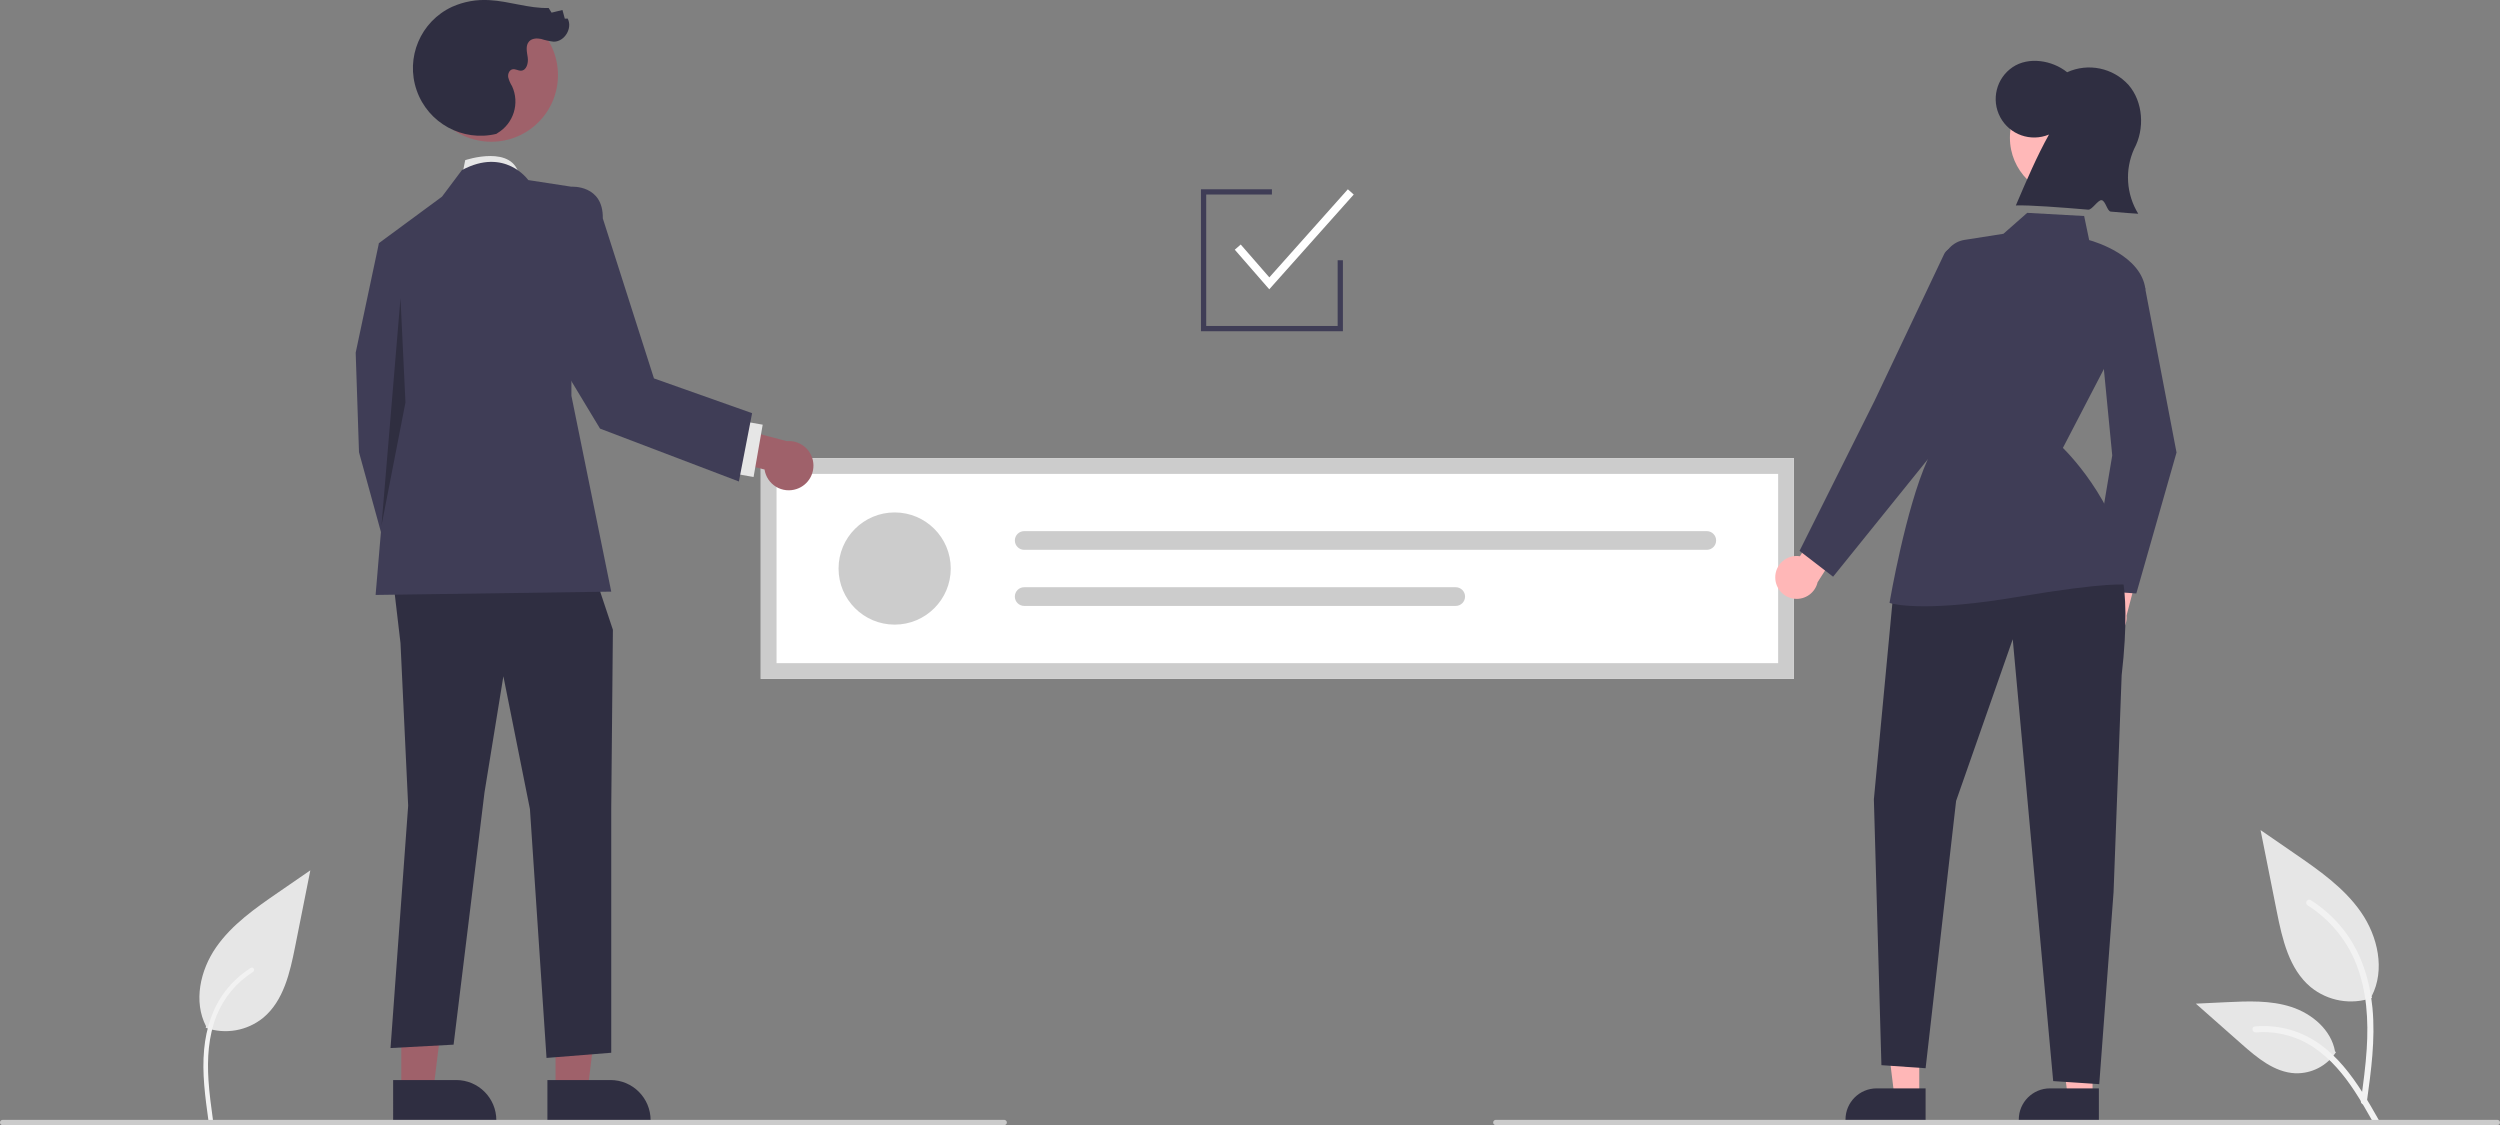 <?xml version="1.0" encoding="utf-8"?>
<svg width="951px" height="428px" viewBox="0 0 951 428" version="1.1" xmlns:xlink="http://www.w3.org/1999/xlink" xmlns="http://www.w3.org/2000/svg">
  <rect x="0" y="0" width="951" height="428" fill="#808080" stroke="none"/>
  <defs>
    <path d="M0 0L951 0L951 428L0 428L0 0Z" id="path_1" />
    <clipPath id="mask_1">
      <use xlink:href="#path_1" />
    </clipPath>
  </defs>
  <g id="login">
    <path d="M0 0L951 0L951 428L0 428L0 0Z" id="Background" fill="none" fill-rule="evenodd" stroke="none" />
    <g clip-path="url(#mask_1)">
      <path d="M2.398 59.902C9.886 62.534 18.206 61.069 24.345 56.036C32.032 49.584 34.445 38.955 36.403 29.112L42.203 0L30.06 8.362C21.327 14.375 12.398 20.581 6.351 29.291C0.304 38.001 -2.335 49.891 2.523 59.315" transform="translate(75.85 331.067)" id="b606c935-a134-40cd-80b0-a21a1aa0225b-164" fill="#E6E6E6" fill-rule="evenodd" stroke="none" />
      <path d="M1.915 58.161C0.686 49.208 -0.578 40.141 0.284 31.092C1.05 23.056 3.501 15.207 8.493 8.771C11.142 5.362 14.366 2.44 18.02 0.138C18.973 -0.462 19.849 1.047 18.901 1.645C12.579 5.64 7.69 11.54 4.938 18.492C1.898 26.224 1.41 34.653 1.938 42.866C2.255 47.833 2.926 52.766 3.603 57.696C3.716 58.159 3.448 58.63 2.993 58.77C2.528 58.896 2.049 58.624 1.919 58.16L1.915 58.161Z" transform="translate(77.371 368.053)" id="a422fa29-1efa-4f1e-8f54-a5852f8559f8-165" fill="#F2F2F2" fill-rule="evenodd" stroke="none" />
      <path d="M42.409 63.817C34.43 66.622 25.567 65.061 19.026 59.698C10.837 52.824 8.268 41.502 6.18 31.017L0 0L12.938 8.908C22.242 15.315 31.756 21.927 38.198 31.206C44.64 40.485 47.45 53.153 42.276 63.194" transform="translate(859.915 315.76)" id="e1d169dc-da63-490d-893d-3e04e06c6dbd-166" fill="#E6E6E6" fill-rule="evenodd" stroke="none" />
      <path d="M23.052 77.075C24.681 65.212 26.356 53.194 25.211 41.204C24.196 30.554 20.947 20.155 14.333 11.624C10.822 7.106 6.549 3.234 1.708 0.184C0.446 -0.613 -0.716 1.387 0.541 2.181C8.918 7.475 15.398 15.293 19.045 24.506C23.074 34.753 23.721 45.922 23.027 56.807C22.607 63.389 21.716 69.928 20.821 76.459C20.674 77.072 21.027 77.694 21.629 77.882C22.244 78.048 22.878 77.687 23.051 77.074L23.052 77.075Z" transform="translate(877.274 342.213)" id="b7dc7a19-2955-4780-ad93-c52a96f67a65-167" fill="#F2F2F2" fill-rule="evenodd" stroke="none" />
      <path d="M53.301 19.297C49.879 24.499 43.992 27.539 37.769 27.316C29.905 26.943 23.351 21.456 17.452 16.246L0 0.837L11.55 0.284C19.856 -0.114 28.377 -0.487 36.288 2.078C44.2 4.642 51.496 10.804 52.942 18.993" transform="translate(835.304 380.954)" id="ba9a9309-6361-43cb-a10e-efdc2c0b21e6-168" fill="#E6E6E6" fill-rule="evenodd" stroke="none" />
      <path d="M48.08 35.799C40.24 21.927 31.148 6.511 14.899 1.583C10.382 0.218 5.645 -0.271 0.944 0.142C-0.538 0.27 -0.168 2.554 1.311 2.427C9.191 1.773 17.056 3.853 23.582 8.319C29.862 12.594 34.752 18.537 38.89 24.838C41.425 28.699 43.696 32.723 45.967 36.741C46.692 38.026 48.814 37.098 48.08 35.799L48.08 35.799Z" transform="translate(856.849 390.309)" id="abb4e2ed-9276-4565-9a98-ba1ebe7a1fe1-169" fill="#F2F2F2" fill-rule="evenodd" stroke="none" />
      <path d="M393 84L0 84L0 0L393 0L393 84Z" transform="translate(289.402 174.268)" id="Shape" fill="#FFFFFF" fill-rule="evenodd" stroke="none" />
      <path d="M0 21.338C0 9.554 9.554 0 21.338 0C33.123 0 42.677 9.554 42.677 21.338C42.677 33.123 33.123 42.677 21.338 42.677C9.554 42.677 0 33.123 0 21.338Z" transform="translate(318.987 194.929)" id="Circle" fill="#CCCCCC" fill-rule="evenodd" stroke="none" />
      <path d="M3.556 0C1.592 3.05176e-05 0 1.592 0 3.556C-3.05176e-05 5.521 1.592 7.113 3.556 7.113L263.216 7.113C265.177 7.109 266.765 5.518 266.764 3.556C266.764 1.595 265.177 0.004 263.216 3.05176e-05L3.556 0Z" transform="translate(386.051 202.042)" id="Shape" fill="#CCCCCC" fill-rule="evenodd" stroke="none" />
      <path d="M3.564 1.52588e-05C1.6 -0.004 0.004 1.585 0 3.549C-0.004 5.513 1.585 7.109 3.549 7.113L167.708 7.113C169.672 7.113 171.265 5.521 171.265 3.556C171.265 1.592 169.672 1.52588e-05 167.708 1.52588e-05L3.564 1.52588e-05Z" transform="translate(386.044 223.38)" id="Shape" fill="#CCCCCC" fill-rule="evenodd" stroke="none" />
      <path d="M393 84L0 84L0 0L393 0L393 84ZM6 78L387 78L387 6L6 6L6 78Z" transform="translate(289.402 174.268)" id="Shape" fill="#CCCCCC" fill-rule="evenodd" stroke="none" />
      <path d="M0.431 28.632C-0.341 26.358 -0.067 23.859 1.18 21.807C2.428 19.755 4.52 18.361 6.894 18L11.342 0L22.94 0.035L16.301 25.367C16.651 29.485 13.865 33.215 9.816 34.048C5.768 34.881 1.736 32.554 0.431 28.632L0.431 28.632Z" transform="translate(792.642 208.771)" id="Shape" fill="#FFB7B7" fill-rule="evenodd" stroke="none" />
      <path d="M17.763 116.312L0 115.081L8.603 63.813L3.128 7.362L21.084 0L33.059 62.69L33.026 62.804L17.763 116.312Z" transform="translate(794.892 109.442)" id="Shape" fill="#3F3D56" fill-rule="evenodd" stroke="none" />
      <path d="M0.001 23.936C-0.041 21.535 0.983 19.239 2.797 17.666C4.611 16.092 7.029 15.403 9.4 15.784L19.129 0L30.163 3.573L16.11 25.67C15.187 29.699 11.395 32.401 7.286 31.958C3.176 31.516 0.046 28.07 0.001 23.936L0.001 23.936Z" transform="translate(675.307 195.809)" id="Shape" fill="#FFB7B7" fill-rule="evenodd" stroke="none" />
      <path d="M13.944 36.447L4.495 36.447L0 0L13.946 0.001L13.944 36.447L13.944 36.447Z" transform="translate(716.142 380.657)" id="Polygon" fill="#FFB7B7" fill-rule="evenodd" stroke="none" />
      <path d="M30.468 12.245L0 12.244L0 11.859C0 5.31 5.309 0.001 11.858 0L11.86 0L30.468 0.001L30.468 12.245Z" transform="translate(702.028 414.018)" id="Shape" fill="#2F2E41" fill-rule="evenodd" stroke="none" />
      <path d="M13.944 36.447L4.495 36.447L0 0L13.946 0.001L13.944 36.447L13.944 36.447Z" transform="translate(782.062 380.657)" id="Polygon" fill="#FFB7B7" fill-rule="evenodd" stroke="none" />
      <path d="M30.468 12.245L0 12.244L0 11.859C0 5.31 5.309 0.001 11.858 0L11.86 0L30.468 0.001L30.468 12.245Z" transform="translate(767.948 414.018)" id="Shape" fill="#2F2E41" fill-rule="evenodd" stroke="none" />
      <path d="M0 22.448C0 10.05 10.05 0 22.448 0C34.846 0 44.897 10.05 44.897 22.448C44.897 34.846 34.846 44.897 22.448 44.897C10.05 44.897 0 34.846 0 22.448Z" transform="translate(764.572 29.957)" id="Circle" fill="#FFB8B8" fill-rule="evenodd" stroke="none" />
      <path d="M20.28 28.032C13.33 30.939 5.309 28.094 1.744 21.458C-1.821 14.821 0.235 6.563 6.496 2.373C12.471 -1.626 21.394 -0.302 27.186 4.335C35.199 0.69 44.651 2.651 50.552 9.184C56.143 15.652 56.755 25.92 52.68 33.46C49.061 41.442 49.641 50.7 54.228 58.168C52.474 58.096 48.615 57.771 43.787 57.355C42.389 57.234 41.785 53.13 40.253 52.998C38.902 52.882 36.635 56.738 35.219 56.619C24.732 55.733 12.992 54.832 7.672 55.008C11.681 45.623 15.69 36.238 20.28 28.032L20.28 28.032Z" transform="translate(759.158 23.142)" id="Shape" fill="#2F2E41" fill-rule="evenodd" stroke="none" />
      <path d="M91.415 0C91.415 0 98.711 7.522 94.256 46.362L91.178 128.836L85.733 201.863L68.213 200.698L52.825 32.617L31.28 94.123L19.68 195.805L2.871 194.64L0 93.523L7.369 15.377L91.415 0Z" transform="translate(712.821 210.55)" id="Shape" fill="#2F2E41" fill-rule="evenodd" stroke="none" />
      <path d="M13.253 149.661C4.29 149.661 0.68 148.584 0.416 148.501L0 148.37L0.073 147.94C0.133 147.587 6.155 112.476 14.418 94.042L20.228 19.287C20.571 14.713 24.023 10.98 28.555 10.281L28.633 10.775L28.555 10.281L43.335 7.961L52.376 0L74.035 1.198L75.945 10.359C78.535 11.084 95.629 16.322 97.321 28.867L97.342 29.024L97.269 29.165L65.952 89.409C68.599 92.021 89.513 113.504 90.932 140.97L90.966 141.63L90.322 141.483C90.261 141.471 83.569 140.199 48.375 146.148C32.098 148.899 20.785 149.661 13.253 149.661L13.253 149.661Z" transform="translate(718.774 80.97)" id="Shape" fill="#3F3D56" fill-rule="evenodd" stroke="none" />
      <path d="M12.765 125.117L0 115.287L28.49 58.286L54.988 2.42C55.746 0.821 57.419 -0.138 59.181 0.016C60.944 0.17 62.425 1.403 62.895 3.109L69.454 26.903L48.944 80.266L12.765 125.117Z" transform="translate(684.546 94.265)" id="Shape" fill="#3F3D56" fill-rule="evenodd" stroke="none" />
      <path d="M382 2L1 2C0.643 2 0.313 1.809 0.134 1.5C-0.045 1.191 -0.045 0.809 0.134 0.5C0.313 0.191 0.643 0 1 0L382 0C382.357 0 382.687 0.191 382.866 0.5C383.045 0.809 383.045 1.191 382.866 1.5C382.687 1.809 382.357 2 382 2L382 2Z" transform="translate(568 426)" id="Shape" fill="#CBCBCB" fill-rule="evenodd" stroke="none" />
      <path d="M54 54L0 54L0 0L27 0L27 2L2 2L2 52L52 52L52 27L54 27L54 54L54 54Z" transform="translate(456.842 72)" id="Polygon" fill="#3F3D56" fill-rule="evenodd" stroke="none" />
      <path d="M13.118 38.046L0 22.983L2.262 21.013L13.144 33.508L43.011 0L45.25 1.996L13.118 38.046L13.118 38.046Z" transform="translate(469.711 72.002)" id="Polygon" fill="#FFFFFF" fill-rule="evenodd" stroke="none" />
      <path d="M0 7.891L1.263 1.578C1.263 1.578 19.832 -4.734 21.91 7.891L0 7.891Z" transform="translate(175.702 59.349)" id="Shape" fill="#E6E6E6" fill-rule="evenodd" stroke="none" />
      <path d="M0.002 46.958L12.176 46.958L17.968 0L0 0L0.002 46.958L0.002 46.958Z" transform="translate(211.34 367.864)" id="Polygon" fill="#9F616A" fill-rule="evenodd" stroke="none" />
      <path d="M0 0.001L23.976 0L23.977 0C32.415 0 39.255 6.841 39.256 15.279L39.256 15.775L0.001 15.777L0 0.001Z" transform="translate(208.236 410.846)" id="Shape" fill="#2F2E41" fill-rule="evenodd" stroke="none" />
      <path d="M0.002 46.958L12.176 46.958L17.968 0L0 0L0.002 46.958L0.002 46.958Z" transform="translate(152.652 367.864)" id="Polygon" fill="#9F616A" fill-rule="evenodd" stroke="none" />
      <path d="M0 0.001L23.976 0L23.977 0C32.415 0 39.255 6.841 39.256 15.279L39.256 15.775L0.001 15.777L0 0.001Z" transform="translate(149.548 410.846)" id="Shape" fill="#2F2E41" fill-rule="evenodd" stroke="none" />
      <path d="M22.725 1.263L8.837 0L0 41.663L1.262 79.539L15.15 130.04L34.088 118.677L23.988 66.914L22.725 1.263L22.725 1.263Z" transform="translate(135.302 92.49)" id="Polygon" fill="#3F3D56" fill-rule="evenodd" stroke="none" />
      <path d="M0.679 5.05L3.788 31.563L6.707 93.427L0 185.615L23.988 184.328L35.745 88.376L42.926 44.188L53.026 94.689L59.339 189.378L83.958 187.405L83.958 94.356L84.589 26.513L75.752 0L0.679 5.05L0.679 5.05Z" transform="translate(148.558 213.061)" id="Polygon" fill="#2F2E41" fill-rule="evenodd" stroke="none" />
      <path d="M58.076 6.927C58.076 6.927 49.238 -5.698 32.826 3.14L25.25 13.24L1.263 30.915L6.313 90.254L0 164.743L89.639 163.48L74.489 88.991L74.489 9.452L58.076 6.927Z" transform="translate(142.877 61.575)" id="Shape" fill="#3F3D56" fill-rule="evenodd" stroke="none" />
      <path d="M7.239 0L0 86.555L9.133 39.645L7.239 0L7.239 0Z" transform="translate(145.107 113.446)" id="Polygon" fill="#000000" fill-opacity="0.25" fill-rule="evenodd" stroke="none" />
      <path d="M32.858 25.831C30.249 26.718 27.381 26.403 25.026 24.972C22.671 23.54 21.071 21.139 20.657 18.415L0 13.31L0.041 0L29.111 7.619C33.838 7.217 38.118 10.415 39.074 15.061C40.03 19.707 37.359 24.334 32.858 25.831L32.858 25.831Z" transform="translate(270.17 160.186)" id="Shape" fill="#9F616A" fill-rule="evenodd" stroke="none" />
      <path d="M0 19.899L3.474 0L12.18 1.52L8.706 21.419L0 19.899Z" transform="translate(277.953 160.027)" id="Rectangle" fill="#E6E6E6" fill-rule="evenodd" stroke="none" />
      <path d="M0 25.352C0 11.351 11.351 0 25.352 0C39.354 0 50.705 11.351 50.705 25.352C50.705 39.354 39.354 50.705 25.352 50.705C11.351 50.705 0 39.354 0 25.352Z" transform="translate(161.55 3.214)" id="Circle" fill="#9F616A" fill-rule="evenodd" stroke="none" />
      <path d="M31.725 50.946C18.875 54.031 5.778 46.875 1.434 34.394C-2.91 21.914 2.912 8.172 14.9 2.611C19.356 0.622 24.229 -0.252 29.099 0.063C36.681 0.461 44.051 3.264 51.641 3.057L52.741 4.826L56.887 3.82L57.775 7.112L58.867 7.074C60.823 10.709 57.676 15.914 53.548 15.87C51.925 15.683 50.324 15.334 48.77 14.829C47.172 14.487 45.29 14.572 44.188 15.779C42.756 17.348 43.379 19.796 43.678 21.898C43.977 24.001 43.231 26.834 41.108 26.903C40.023 26.938 38.992 26.16 37.926 26.365C36.685 26.603 36.057 28.102 36.239 29.352C36.546 30.579 37.047 31.75 37.724 32.819C40.696 39.301 38.308 46.98 32.184 50.634" transform="translate(157.072 -0.015)" id="Shape" fill="#2F2E41" fill-rule="evenodd" stroke="none" />
      <path d="M9.919 4.89L15.945 0.011C15.945 0.011 28.107 -0.834 27.887 12.059L47.346 72.93L84.678 86.155L79.648 112.145L26.829 92.024L0 47.555L9.919 4.89Z" transform="translate(201.421 71.016)" id="Shape" fill="#3F3D56" fill-rule="evenodd" stroke="none" />
      <path d="M382 2L1 2C0.643 2 0.313 1.809 0.134 1.5C-0.045 1.191 -0.045 0.809 0.134 0.5C0.313 0.191 0.643 0 1 0L382 0C382.357 0 382.687 0.191 382.866 0.5C383.045 0.809 383.045 1.191 382.866 1.5C382.687 1.809 382.357 2 382 2L382 2Z" transform="translate(0 426)" id="Shape" fill="#CBCBCB" fill-rule="evenodd" stroke="none" />
    </g>
  </g>
</svg>